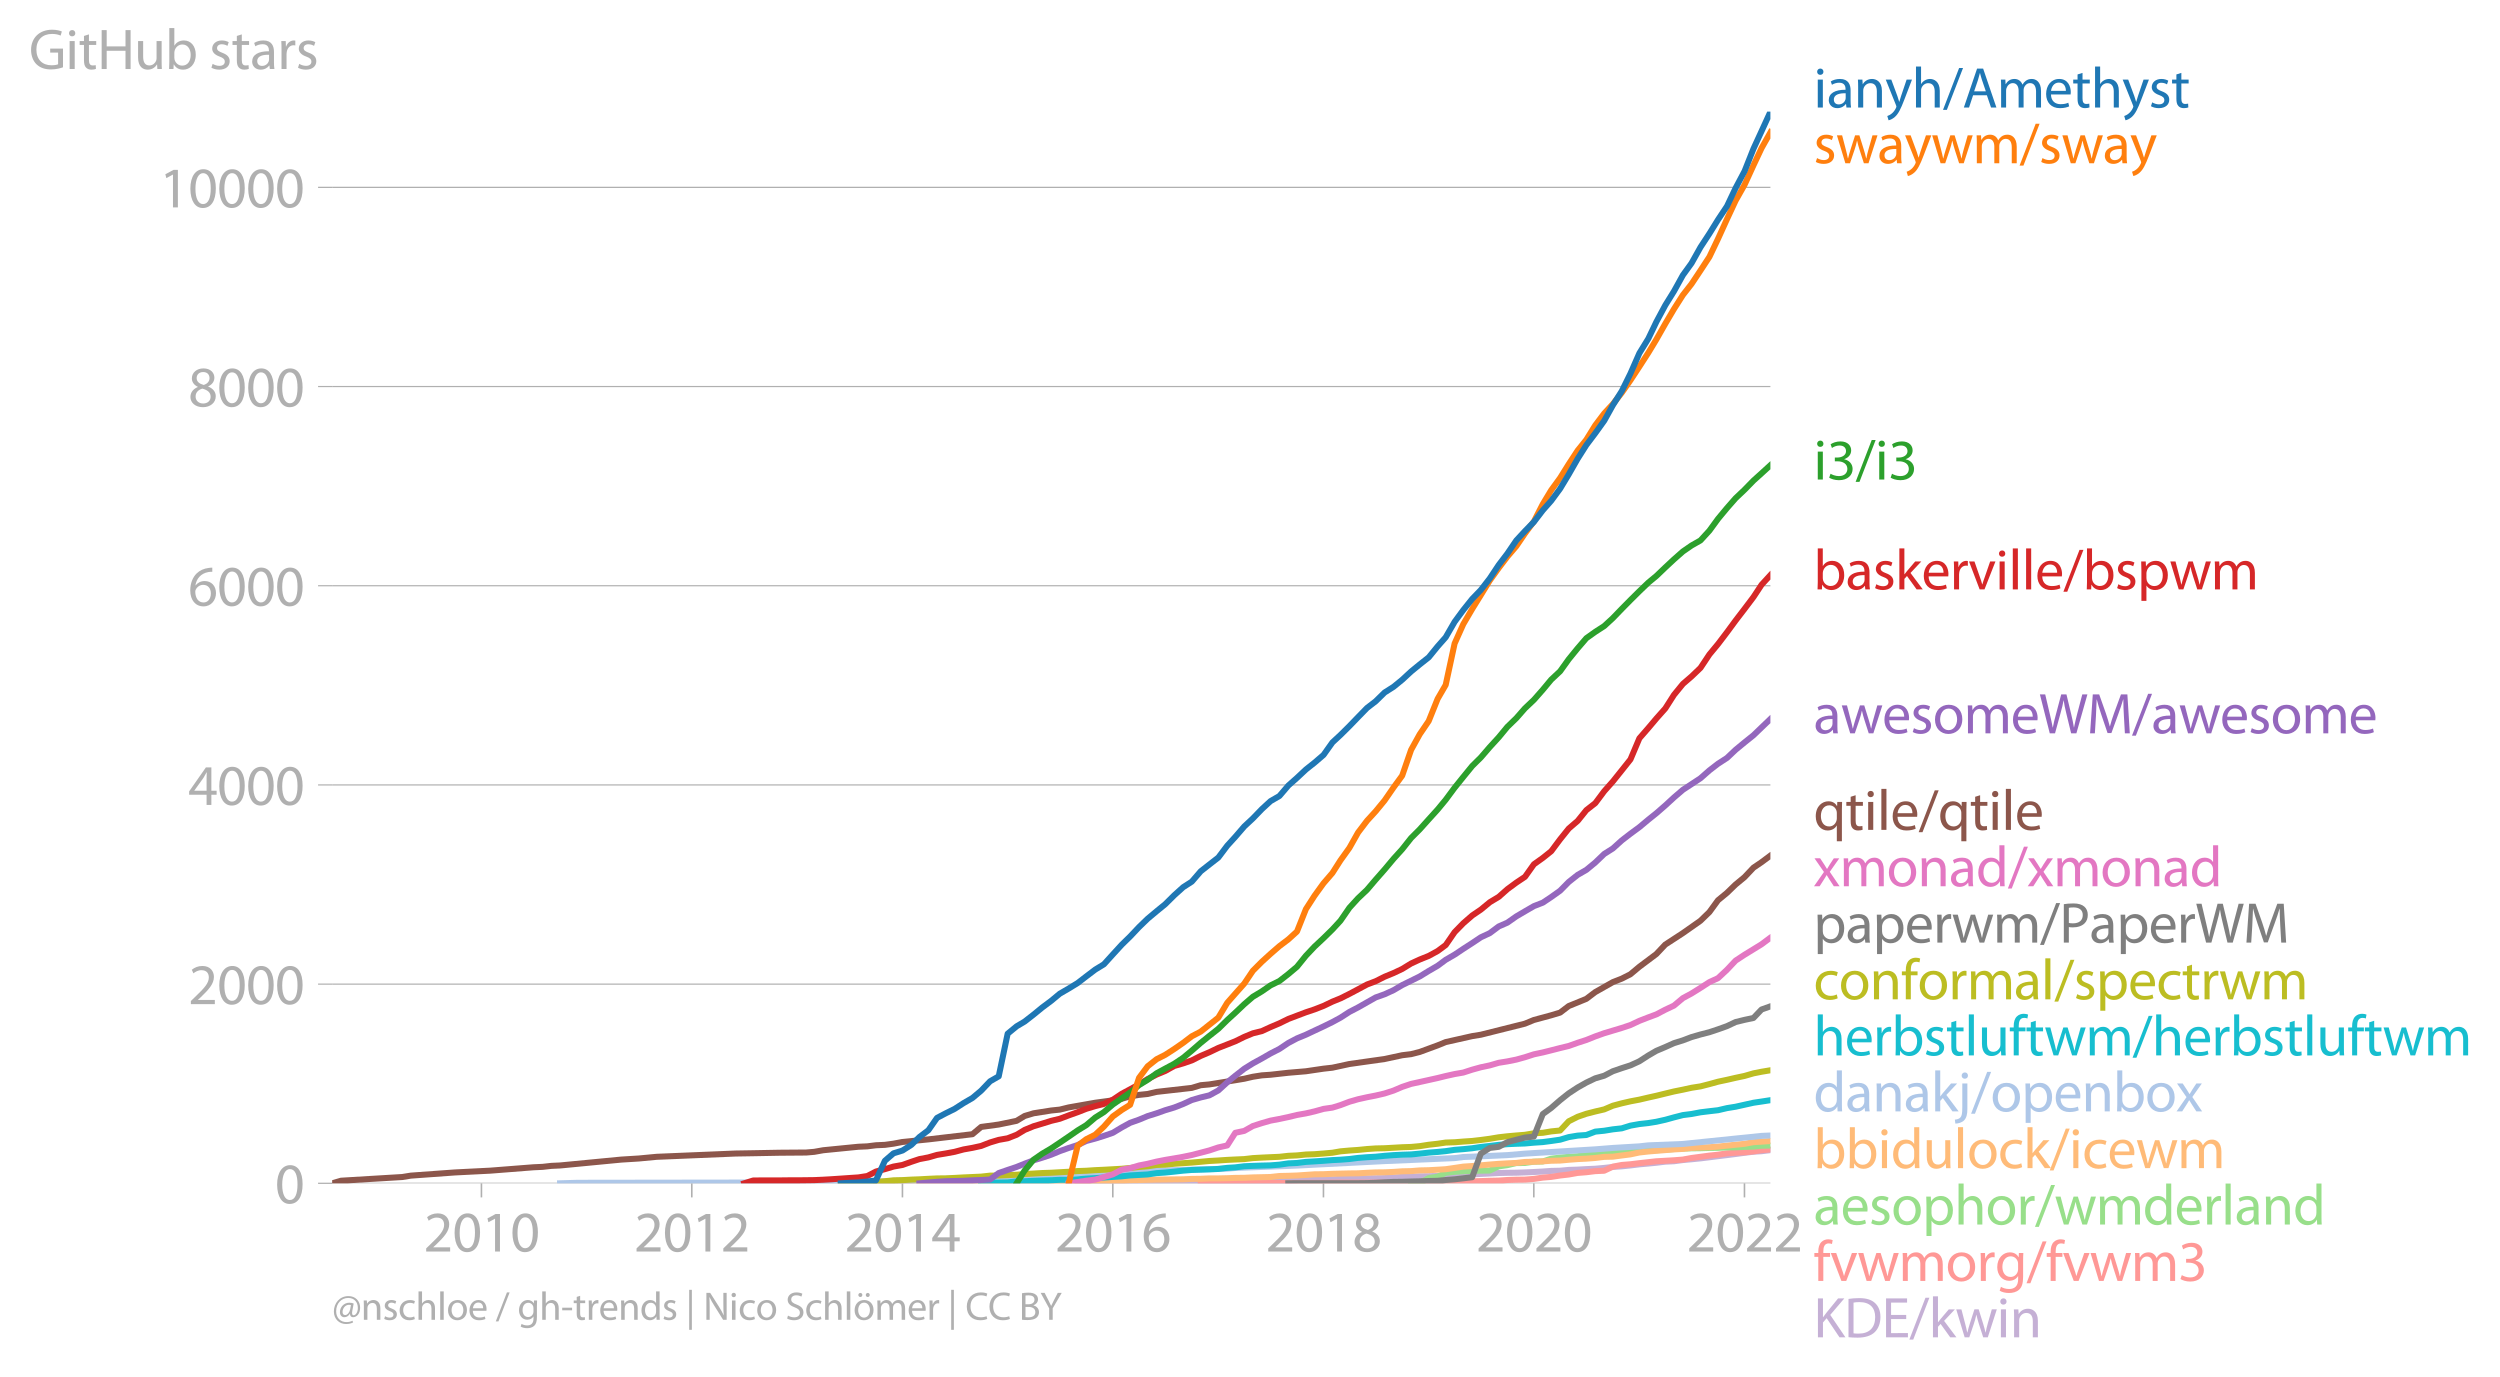 <svg xmlns:xlink="http://www.w3.org/1999/xlink" width="827.675" height="456.039" viewBox="0 0 620.756 342.029" xmlns="http://www.w3.org/2000/svg"><defs><style>*{stroke-linejoin:round;stroke-linecap:butt}</style></defs><g id="figure_1"><path d="M0 342.03h620.756V0H0v342.03z" style="fill:none" id="patch_1"/><g id="axes_1"><path d="M82.476 293.816h357.12V27.704H82.476v266.112z" style="fill:none" id="patch_2"/><g id="matplotlib.axis_1"><g id="xtick_1"><g id="line2d_1"><defs><path id="m702280e652" d="M0 0v3.5" style="stroke:#b0b0b0;stroke-width:.4"/></defs><use xlink:href="#m702280e652" x="119.541" y="293.816" style="fill:#b0b0b0;stroke:#b0b0b0;stroke-width:.4"/></g><g style="fill:#b0b0b0" transform="matrix(.14 0 0 -.14 105.177 310.756)" id="text_1"><defs><path id="MyriadPro-Regular-32" d="M2944 0v467H1075v13l333 307c877 845 1434 1466 1434 2234 0 595-378 1209-1274 1209-480 0-890-179-1178-422l180-397c192 160 505 352 883 352 621 0 825-390 825-813-6-627-486-1164-1548-2176L288 346V0h2656z" transform="scale(.016)"/><path id="MyriadPro-Regular-30" d="M1677 4230c-845 0-1447-768-1447-2163C243 691 794-70 1606-70c922 0 1447 780 1447 2195 0 1325-499 2105-1376 2105zm-32-435c582 0 845-672 845-1696 0-1062-276-1734-852-1734-512 0-844 614-844 1696 0 1133 358 1734 851 1734z" transform="scale(.016)"/><path id="MyriadPro-Regular-31" d="M1510 0h544v4160h-480l-908-486 108-429 724 390h12V0z" transform="scale(.016)"/></defs><use xlink:href="#MyriadPro-Regular-32"/><use xlink:href="#MyriadPro-Regular-30" x="51.3"/><use xlink:href="#MyriadPro-Regular-31" x="102.6"/><use xlink:href="#MyriadPro-Regular-30" x="153.9"/></g></g><g id="xtick_2"><use xlink:href="#m702280e652" x="171.774" y="293.816" style="fill:#b0b0b0;stroke:#b0b0b0;stroke-width:.4" id="line2d_2"/><g style="fill:#b0b0b0" transform="matrix(.14 0 0 -.14 157.411 310.756)" id="text_2"><use xlink:href="#MyriadPro-Regular-32"/><use xlink:href="#MyriadPro-Regular-30" x="51.3"/><use xlink:href="#MyriadPro-Regular-31" x="102.6"/><use xlink:href="#MyriadPro-Regular-32" x="153.9"/></g></g><g id="xtick_3"><use xlink:href="#m702280e652" x="224.079" y="293.816" style="fill:#b0b0b0;stroke:#b0b0b0;stroke-width:.4" id="line2d_3"/><g style="fill:#b0b0b0" transform="matrix(.14 0 0 -.14 209.716 310.756)" id="text_3"><defs><path id="MyriadPro-Regular-34" d="M2560 0v1133h582v441h-582v2586h-608L96 1504v-371h1933V0h531zM666 1574v13l1017 1415c115 192 218 371 346 614h19c-13-218-19-435-19-653V1574H666z" transform="scale(.016)"/></defs><use xlink:href="#MyriadPro-Regular-32"/><use xlink:href="#MyriadPro-Regular-30" x="51.3"/><use xlink:href="#MyriadPro-Regular-31" x="102.6"/><use xlink:href="#MyriadPro-Regular-34" x="153.9"/></g></g><g id="xtick_4"><use xlink:href="#m702280e652" x="276.313" y="293.816" style="fill:#b0b0b0;stroke:#b0b0b0;stroke-width:.4" id="line2d_4"/><g style="fill:#b0b0b0" transform="matrix(.14 0 0 -.14 261.95 310.756)" id="text_4"><defs><path id="MyriadPro-Regular-36" d="M2662 4224c-102 0-243-6-409-32-525-64-986-275-1331-614-410-410-704-1056-704-1876C218 621 800-70 1690-70c864 0 1382 704 1382 1465 0 813-518 1344-1254 1344-461 0-807-217-1005-480h-19c96 685 563 1331 1446 1479 160 25 307 32 422 25v461zM1690 365c-589 0-903 505-916 1190 0 103 26 186 64 250 154 301 468 512 807 512 518 0 857-359 857-954s-326-998-806-998h-6z" transform="scale(.016)"/></defs><use xlink:href="#MyriadPro-Regular-32"/><use xlink:href="#MyriadPro-Regular-30" x="51.3"/><use xlink:href="#MyriadPro-Regular-31" x="102.6"/><use xlink:href="#MyriadPro-Regular-36" x="153.9"/></g></g><g id="xtick_5"><use xlink:href="#m702280e652" x="328.618" y="293.816" style="fill:#b0b0b0;stroke:#b0b0b0;stroke-width:.4" id="line2d_5"/><g style="fill:#b0b0b0" transform="matrix(.14 0 0 -.14 314.255 310.756)" id="text_5"><defs><path id="MyriadPro-Regular-38" d="M1062 2170c-512-218-825-589-825-1114C237 448 762-70 1632-70c794 0 1414 486 1414 1209 0 506-320 871-838 1075v20c512 243 685 620 685 972 0 519-403 1024-1210 1024-729 0-1286-448-1286-1107 0-358 198-717 659-934l6-19zm583-1831c-531 0-851 371-832 794 0 397 262 717 749 857 563-160 915-403 915-908 0-423-327-743-832-743zm6 3488c506 0 704-345 704-678 0-378-275-634-633-755-480 128-794 352-794 768 0 358 256 665 723 665z" transform="scale(.016)"/></defs><use xlink:href="#MyriadPro-Regular-32"/><use xlink:href="#MyriadPro-Regular-30" x="51.3"/><use xlink:href="#MyriadPro-Regular-31" x="102.6"/><use xlink:href="#MyriadPro-Regular-38" x="153.9"/></g></g><g id="xtick_6"><use xlink:href="#m702280e652" x="380.851" y="293.816" style="fill:#b0b0b0;stroke:#b0b0b0;stroke-width:.4" id="line2d_6"/><g style="fill:#b0b0b0" transform="matrix(.14 0 0 -.14 366.488 310.756)" id="text_6"><use xlink:href="#MyriadPro-Regular-32"/><use xlink:href="#MyriadPro-Regular-30" x="51.3"/><use xlink:href="#MyriadPro-Regular-32" x="102.6"/><use xlink:href="#MyriadPro-Regular-30" x="153.9"/></g></g><g id="xtick_7"><use xlink:href="#m702280e652" x="433.156" y="293.816" style="fill:#b0b0b0;stroke:#b0b0b0;stroke-width:.4" id="line2d_7"/><g style="fill:#b0b0b0" transform="matrix(.14 0 0 -.14 418.793 310.756)" id="text_7"><use xlink:href="#MyriadPro-Regular-32"/><use xlink:href="#MyriadPro-Regular-30" x="51.3"/><use xlink:href="#MyriadPro-Regular-32" x="102.6"/><use xlink:href="#MyriadPro-Regular-32" x="153.9"/></g></g></g><g id="matplotlib.axis_2"><g id="ytick_1"><path d="M82.476 293.816h357.12" clip-path="url(#p38ca9550bb)" style="fill:none;stroke:#b0b0b0;stroke-width:.3;stroke-linecap:square" id="line2d_8"/><g id="line2d_9"><defs><path id="m567996e8cd" d="M0 0h-3.5" style="stroke:#b0b0b0;stroke-width:.3"/></defs><use xlink:href="#m567996e8cd" x="82.476" y="293.816" style="fill:#b0b0b0;stroke:#b0b0b0;stroke-width:.3"/></g><use xlink:href="#MyriadPro-Regular-30" style="fill:#b0b0b0" transform="matrix(.14 0 0 -.14 68.295 298.786)" id="text_8"/></g><g id="ytick_2"><path d="M82.476 244.357h357.12" clip-path="url(#p38ca9550bb)" style="fill:none;stroke:#b0b0b0;stroke-width:.3;stroke-linecap:square" id="line2d_10"/><use xlink:href="#m567996e8cd" x="82.476" y="244.357" style="fill:#b0b0b0;stroke:#b0b0b0;stroke-width:.3" id="line2d_11"/><g style="fill:#b0b0b0" transform="matrix(.14 0 0 -.14 46.75 249.327)" id="text_9"><use xlink:href="#MyriadPro-Regular-32"/><use xlink:href="#MyriadPro-Regular-30" x="51.3"/><use xlink:href="#MyriadPro-Regular-30" x="102.6"/><use xlink:href="#MyriadPro-Regular-30" x="153.9"/></g></g><g id="ytick_3"><path d="M82.476 194.899h357.12" clip-path="url(#p38ca9550bb)" style="fill:none;stroke:#b0b0b0;stroke-width:.3;stroke-linecap:square" id="line2d_12"/><use xlink:href="#m567996e8cd" x="82.476" y="194.899" style="fill:#b0b0b0;stroke:#b0b0b0;stroke-width:.3" id="line2d_13"/><g style="fill:#b0b0b0" transform="matrix(.14 0 0 -.14 46.75 199.869)" id="text_10"><use xlink:href="#MyriadPro-Regular-34"/><use xlink:href="#MyriadPro-Regular-30" x="51.3"/><use xlink:href="#MyriadPro-Regular-30" x="102.6"/><use xlink:href="#MyriadPro-Regular-30" x="153.9"/></g></g><g id="ytick_4"><path d="M82.476 145.44h357.12" clip-path="url(#p38ca9550bb)" style="fill:none;stroke:#b0b0b0;stroke-width:.3;stroke-linecap:square" id="line2d_14"/><use xlink:href="#m567996e8cd" x="82.476" y="145.44" style="fill:#b0b0b0;stroke:#b0b0b0;stroke-width:.3" id="line2d_15"/><g style="fill:#b0b0b0" transform="matrix(.14 0 0 -.14 46.75 150.41)" id="text_11"><use xlink:href="#MyriadPro-Regular-36"/><use xlink:href="#MyriadPro-Regular-30" x="51.3"/><use xlink:href="#MyriadPro-Regular-30" x="102.6"/><use xlink:href="#MyriadPro-Regular-30" x="153.9"/></g></g><g id="ytick_5"><path d="M82.476 95.981h357.12" clip-path="url(#p38ca9550bb)" style="fill:none;stroke:#b0b0b0;stroke-width:.3;stroke-linecap:square" id="line2d_16"/><use xlink:href="#m567996e8cd" x="82.476" y="95.981" style="fill:#b0b0b0;stroke:#b0b0b0;stroke-width:.3" id="line2d_17"/><g style="fill:#b0b0b0" transform="matrix(.14 0 0 -.14 46.75 100.951)" id="text_12"><use xlink:href="#MyriadPro-Regular-38"/><use xlink:href="#MyriadPro-Regular-30" x="51.3"/><use xlink:href="#MyriadPro-Regular-30" x="102.6"/><use xlink:href="#MyriadPro-Regular-30" x="153.9"/></g></g><g id="ytick_6"><path d="M82.476 46.523h357.12" clip-path="url(#p38ca9550bb)" style="fill:none;stroke:#b0b0b0;stroke-width:.3;stroke-linecap:square" id="line2d_18"/><use xlink:href="#m567996e8cd" x="82.476" y="46.523" style="fill:#b0b0b0;stroke:#b0b0b0;stroke-width:.3" id="line2d_19"/><g style="fill:#b0b0b0" transform="matrix(.14 0 0 -.14 39.568 51.493)" id="text_13"><use xlink:href="#MyriadPro-Regular-31"/><use xlink:href="#MyriadPro-Regular-30" x="51.3"/><use xlink:href="#MyriadPro-Regular-30" x="102.6"/><use xlink:href="#MyriadPro-Regular-30" x="153.9"/><use xlink:href="#MyriadPro-Regular-30" x="205.2"/></g></g><g style="fill:#b0b0b0" transform="matrix(.14 0 0 -.14 7.2 17.14)" id="text_14"><defs><path id="MyriadPro-Regular-47" d="M3770 2266H2349v-448h877V531c-128-64-378-115-743-115-1005 0-1664 646-1664 1741 0 1081 685 1734 1735 1734 435 0 723-83 953-185l135 454c-186 90-576 198-1076 198-1446 0-2329-940-2336-2227 0-672 231-1248 602-1606 422-403 960-570 1613-570 582 0 1075 147 1325 237v2074z" transform="scale(.016)"/><path id="MyriadPro-Regular-69" d="M1030 0v3098H467V0h563zM749 4320c-205 0-352-154-352-352 0-192 141-346 339-346 224 0 365 154 358 346 0 198-134 352-345 352z" transform="scale(.016)"/><path id="MyriadPro-Regular-74" d="M595 3667v-569H115v-429h480V979c0-365 58-640 218-806C947 19 1158-70 1421-70c217 0 390 38 499 83l-26 422c-83-25-172-38-326-38-314 0-422 217-422 601v1671h806v429h-806v742l-551-173z" transform="scale(.016)"/><path id="MyriadPro-Regular-48" d="M486 4314V0h557v2022h2087V0h563v4314h-563V2509H1043v1805H486z" transform="scale(.016)"/><path id="MyriadPro-Regular-75" d="M3059 3098h-563V1197c0-103-19-205-51-288-103-250-365-512-743-512-512 0-691 397-691 985v1716H448V1286C448 198 1030-70 1517-70c550 0 877 326 1024 576h13l32-506h499c-19 243-26 525-26 845v2253z" transform="scale(.016)"/><path id="MyriadPro-Regular-62" d="M467 800c0-275-13-589-25-800h486l26 512h19c230-410 589-582 1037-582 691 0 1388 550 1388 1657 7 941-537 1581-1305 1581-499 0-858-224-1056-570h-13v1946H467V800zm557 998c0 90 19 167 32 231 115 429 474 691 858 691 601 0 921-531 921-1152 0-710-352-1190-941-1190-409 0-736 268-844 659-13 64-26 134-26 205v556z" transform="scale(.016)"/><path id="MyriadPro-Regular-73" d="M250 147C467 19 781-70 1120-70c736 0 1158 390 1158 934 0 461-275 730-812 934-404 154-589 269-589 525 0 231 185 423 518 423 288 0 512-103 634-180l141 410c-173 102-448 192-762 192-666 0-1069-410-1069-909 0-371 263-678 819-877 416-153 576-300 576-569 0-256-192-461-601-461-282 0-576 115-743 224L250 147z" transform="scale(.016)"/><path id="MyriadPro-Regular-61" d="M2643 1901c0 621-230 1267-1177 1267-391 0-762-109-1018-275l128-371c218 140 518 230 806 230 634 0 704-461 704-717v-64C890 1978 224 1568 224 819c0-448 320-889 947-889 442 0 775 217 947 460h20l44-390h512c-38 211-51 474-51 742v1159zm-544-858c0-57-13-121-32-179-89-262-345-518-749-518-288 0-531 172-531 537 0 602 698 711 1312 698v-538z" transform="scale(.016)"/><path id="MyriadPro-Regular-72" d="M467 0h557v1651c0 96 13 186 26 263 76 422 358 723 755 723 77 0 134-7 192-19v531c-51 13-96 19-160 19-378 0-717-262-858-678h-25l-20 608H442c19-288 25-602 25-967V0z" transform="scale(.016)"/></defs><use xlink:href="#MyriadPro-Regular-47"/><use xlink:href="#MyriadPro-Regular-69" x="64.6"/><use xlink:href="#MyriadPro-Regular-74" x="88"/><use xlink:href="#MyriadPro-Regular-48" x="121.1"/><use xlink:href="#MyriadPro-Regular-75" x="186.3"/><use xlink:href="#MyriadPro-Regular-62" x="241.4"/><use xlink:href="#MyriadPro-Regular-20" x="298.3"/><use xlink:href="#MyriadPro-Regular-73" x="319.5"/><use xlink:href="#MyriadPro-Regular-74" x="359.1"/><use xlink:href="#MyriadPro-Regular-61" x="392.2"/><use xlink:href="#MyriadPro-Regular-72" x="440.4"/><use xlink:href="#MyriadPro-Regular-73" x="473.1"/></g></g><path d="m267.583 293.816 2.147-.1 2.218-.098 2.147-.025h2.218l2.218-.05 2.075-.024h2.218l2.147-.05h2.218l2.146-.024h2.219l2.218-.025h2.146l2.218-.05 2.147-.024 2.218-.025 2.218-.05h2.004l2.218-.024 2.146-.025 2.219-.05 2.146-.073h2.218l2.218-.025 2.147-.05 2.218-.074 2.147-.05 2.218-.024 2.218-.05 2.003-.098 2.219-.124 2.146-.025h2.218l2.147-.024 2.218-.025 2.218-.149 2.147-.148 2.218-.05 2.146-.098 2.219-.025 2.218-.05 2.003-.148 2.218-.074 2.147-.124 2.218-.074 2.147-.099 2.218-.099 2.218-.123 2.147-.05 2.218-.025 2.146-.074 2.218-.099 2.219-.123 2.075-.149 2.218-.05 2.146-.197 2.218-.074 2.147-.124 2.218-.099 2.218-.198 2.147-.247 2.218-.148 2.147-.223 2.218-.272 2.218-.198 2.003-.197 2.218-.272 2.147-.1 2.218-.296 2.147-.198 2.218-.223 2.218-.272 2.147-.272 2.218-.272 2.146-.272 2.218-.296 2.219-.272 2.003-.124 2.218-.272" clip-path="url(#p38ca9550bb)" style="fill:none;stroke:#c5b0d5;stroke-width:1.5;stroke-linecap:square" id="line2d_20"/><path d="m298.136 293.816 2.147-.025h2.218l2.218-.025h8.587l2.146-.024h6.583l2.218-.05h4.365l2.218-.025 2.003-.024h10.948l2.218-.05h2.147l2.218-.05h2.146l2.219-.024h2.218l2.003-.05 2.218-.024 2.147-.05 2.218-.074 2.147-.05 2.218-.073 2.218-.05 2.147-.148 2.218-.074 2.146-.025 2.218-.173 2.219-.322 2.075-.173 2.218-.346 2.146-.247 2.218-.396 2.147-.173 2.218-.272 2.218-.1 2.147-1.013 2.218-.42 2.147-.174 2.218-.272 2.218-.247 2.003-.222 2.218-.124 2.147-.124 2.218-.173 2.147-.395 2.218-.297 2.218-.297 2.147-.223 2.218-.346 2.146-.148 2.218-.099 2.219-.223 2.003-.296 2.218-.198" clip-path="url(#p38ca9550bb)" style="fill:none;stroke:#ff9896;stroke-width:1.5;stroke-linecap:square" id="line2d_21"/><path d="m350.37 293.816 2.146-.124 2.219-1.162 2.218-.346 2.003-.965 2.218-.247 2.147-.148 2.218-.1 2.147-.049 2.218-.025 2.218-1.038 2.147-.297 2.218-.52 2.146-.024 2.218-.321 2.219-.05 2.075-.692 2.218-.272 2.146-.198 2.218-.149 2.147-.296 2.218-.248 2.218-.247 2.147-.05 2.218-.074 2.147-.173 2.218-.173 2.218-.099 2.003-.123 2.218-.149 2.147-.148 2.218-.124 2.147-.05 2.218-.024 2.218-.074 2.147-.025 2.218-.099 2.146-.025 2.218-.098 2.219-.1 2.003-.197 2.218-.05" clip-path="url(#p38ca9550bb)" style="fill:none;stroke:#98df8a;stroke-width:1.5;stroke-linecap:square" id="line2d_22"/><g style="fill:#1f77b4" transform="matrix(.14 0 0 -.14 450.31 26.7)" id="text_15"><defs><path id="MyriadPro-Regular-6e" d="M467 0h563v1862c0 96 13 192 39 263 96 313 384 576 755 576 531 0 717-416 717-915V0h563v1850c0 1062-666 1318-1094 1318-512 0-871-288-1024-582h-13l-32 512H442c19-256 25-519 25-839V0z" transform="scale(.016)"/><path id="MyriadPro-Regular-79" d="M58 3098 1203 243c26-70 39-115 39-147s-20-77-45-134c-128-288-320-506-474-628-166-140-352-230-493-275l141-473c141 25 416 121 691 364 384 333 660 877 1063 1940l845 2208h-596l-614-1818c-77-224-141-461-198-646h-13c-51 185-128 428-199 633L672 3098H58z" transform="scale(.016)"/><path id="MyriadPro-Regular-68" d="M467 0h563v1869c0 109 7 192 39 269 102 307 390 563 755 563 531 0 717-423 717-922V0h563v1843c0 1069-666 1325-1082 1325-211 0-409-64-576-160-172-96-313-237-403-397h-13v1933H467V0z" transform="scale(.016)"/><path id="MyriadPro-Regular-2f" d="m422-256 1792 4640h-435L-6-256h428z" transform="scale(.016)"/><path id="MyriadPro-Regular-41" d="M2714 1357 3174 0h596L2298 4314h-672L160 0h576l448 1357h1530zm-1415 435 423 1248c83 262 153 525 217 781h13c64-250 128-506 224-787l422-1242H1299z" transform="scale(.016)"/><path id="MyriadPro-Regular-6d" d="M467 0h551v1869c0 96 12 192 44 275 90 282 346 563 698 563 429 0 646-358 646-851V0h551v1914c0 102 19 204 45 281 96 275 345 512 665 512 455 0 672-358 672-953V0h551v1824c0 1075-608 1344-1018 1344-294 0-499-77-685-218-128-96-249-230-345-403h-13c-135 365-455 621-877 621-512 0-800-275-973-570h-19l-26 500H442c19-256 25-519 25-839V0z" transform="scale(.016)"/><path id="MyriadPro-Regular-65" d="M2957 1446c6 58 19 148 19 263 0 569-269 1459-1280 1459-902 0-1453-736-1453-1670C243 563 813-70 1766-70c493 0 832 108 1031 198l-96 403c-211-89-455-160-858-160-563 0-1049 314-1062 1075h2176zM787 1850c45 390 295 915 864 915 634 0 787-557 781-915H787z" transform="scale(.016)"/></defs><use xlink:href="#MyriadPro-Regular-69"/><use xlink:href="#MyriadPro-Regular-61" x="23.4"/><use xlink:href="#MyriadPro-Regular-6e" x="71.6"/><use xlink:href="#MyriadPro-Regular-79" x="127.1"/><use xlink:href="#MyriadPro-Regular-68" x="174.2"/><use xlink:href="#MyriadPro-Regular-2f" x="229.7"/><use xlink:href="#MyriadPro-Regular-41" x="264"/><use xlink:href="#MyriadPro-Regular-6d" x="325.2"/><use xlink:href="#MyriadPro-Regular-65" x="408.6"/><use xlink:href="#MyriadPro-Regular-74" x="458.7"/><use xlink:href="#MyriadPro-Regular-68" x="491.8"/><use xlink:href="#MyriadPro-Regular-79" x="547.3"/><use xlink:href="#MyriadPro-Regular-73" x="594.4"/><use xlink:href="#MyriadPro-Regular-74" x="634"/></g><g style="fill:#ff7f0e" transform="matrix(.14 0 0 -.14 450.31 40.538)" id="text_16"><defs><path id="MyriadPro-Regular-77" d="M115 3098 1050 0h512l499 1472c109 333 205 653 281 1024h13c77-365 167-672 275-1018L3104 0h512l998 3098h-556l-442-1556c-102-364-186-691-237-1004h-19c-70 313-160 640-275 1011l-480 1549h-474l-505-1575c-103-339-205-672-276-985h-19c-57 320-141 640-230 985L691 3098H115z" transform="scale(.016)"/></defs><use xlink:href="#MyriadPro-Regular-73"/><use xlink:href="#MyriadPro-Regular-77" x="39.6"/><use xlink:href="#MyriadPro-Regular-61" x="113.2"/><use xlink:href="#MyriadPro-Regular-79" x="161.4"/><use xlink:href="#MyriadPro-Regular-77" x="208.5"/><use xlink:href="#MyriadPro-Regular-6d" x="282.1"/><use xlink:href="#MyriadPro-Regular-2f" x="365.5"/><use xlink:href="#MyriadPro-Regular-73" x="399.8"/><use xlink:href="#MyriadPro-Regular-77" x="439.4"/><use xlink:href="#MyriadPro-Regular-61" x="513"/><use xlink:href="#MyriadPro-Regular-79" x="561.2"/></g><g style="fill:#2ca02c" transform="matrix(.14 0 0 -.14 450.31 119.077)" id="text_17"><defs><path id="MyriadPro-Regular-33" d="M269 211C474 77 883-70 1350-70c999 0 1517 582 1517 1248 0 582-416 966-928 1068v13c512 186 768 551 768 979 0 506-371 992-1190 992-448 0-871-160-1088-320l147-409c179 128 499 275 832 275 518 0 730-294 730-627 0-493-519-704-928-704H896v-423h314c544 0 1068-249 1075-832 6-345-218-806-941-806-390 0-762 160-922 262L269 211z" transform="scale(.016)"/></defs><use xlink:href="#MyriadPro-Regular-69"/><use xlink:href="#MyriadPro-Regular-33" x="23.4"/><use xlink:href="#MyriadPro-Regular-2f" x="74.7"/><use xlink:href="#MyriadPro-Regular-69" x="109"/><use xlink:href="#MyriadPro-Regular-33" x="132.4"/></g><g style="fill:#d62728" transform="matrix(.14 0 0 -.14 450.31 146.353)" id="text_18"><defs><path id="MyriadPro-Regular-6b" d="M1024 4544H467V0h557v1165l288 320L2381 0h685L1702 1824l1197 1274h-678l-909-1069c-90-109-198-243-275-352h-13v2867z" transform="scale(.016)"/><path id="MyriadPro-Regular-76" d="M83 3098 1261 0h537l1216 3098h-588l-602-1741c-102-282-192-538-262-794h-20c-64 256-147 512-249 794L685 3098H83z" transform="scale(.016)"/><path id="MyriadPro-Regular-6c" d="M467 0h563v4544H467V0z" transform="scale(.016)"/><path id="MyriadPro-Regular-70" d="M467-1267h557V416h13c185-307 544-486 953-486 730 0 1408 550 1408 1664 0 940-563 1574-1312 1574-505 0-870-224-1100-602h-13l-26 532H442c12-295 25-615 25-1012v-3353zm557 3059c0 77 19 160 38 230 109 423 468 698 852 698 595 0 921-531 921-1152 0-710-345-1197-941-1197-403 0-742 269-844 659-13 71-26 148-26 231v531z" transform="scale(.016)"/></defs><use xlink:href="#MyriadPro-Regular-62"/><use xlink:href="#MyriadPro-Regular-61" x="56.9"/><use xlink:href="#MyriadPro-Regular-73" x="105.1"/><use xlink:href="#MyriadPro-Regular-6b" x="144.7"/><use xlink:href="#MyriadPro-Regular-65" x="191.6"/><use xlink:href="#MyriadPro-Regular-72" x="241.7"/><use xlink:href="#MyriadPro-Regular-76" x="274.4"/><use xlink:href="#MyriadPro-Regular-69" x="322.5"/><use xlink:href="#MyriadPro-Regular-6c" x="345.9"/><use xlink:href="#MyriadPro-Regular-6c" x="369.5"/><use xlink:href="#MyriadPro-Regular-65" x="393.1"/><use xlink:href="#MyriadPro-Regular-2f" x="443.2"/><use xlink:href="#MyriadPro-Regular-62" x="477.5"/><use xlink:href="#MyriadPro-Regular-73" x="534.4"/><use xlink:href="#MyriadPro-Regular-70" x="574"/><use xlink:href="#MyriadPro-Regular-77" x="630.9"/><use xlink:href="#MyriadPro-Regular-6d" x="704.5"/></g><g style="fill:#9467bd" transform="matrix(.14 0 0 -.14 450.31 182.087)" id="text_19"><defs><path id="MyriadPro-Regular-6f" d="M1779 3168c-857 0-1536-608-1536-1645C243 544 890-70 1728-70c749 0 1542 499 1542 1644 0 948-601 1594-1491 1594zm-13-422c666 0 928-666 928-1191 0-697-403-1203-940-1203-551 0-941 512-941 1190 0 589 288 1204 953 1204z" transform="scale(.016)"/><path id="MyriadPro-Regular-57" d="m1773 0 614 2246c160 557 256 980 333 1408h13c57-435 147-857 281-1408L3558 0h583l1222 4314h-569l-570-2176c-134-538-256-1018-346-1492h-12c-64 455-180 967-301 1479l-525 2189h-582l-576-2176c-148-557-282-1069-352-1498h-13c-77 416-192 954-320 1491L685 4314H96L1190 0h583z" transform="scale(.016)"/><path id="MyriadPro-Regular-4d" d="M4230 0h544l-268 4314h-711l-768-2087c-192-544-345-1017-454-1453h-19c-109 448-256 922-436 1453l-736 2087H672L371 0h531l116 1850c38 646 70 1369 83 1907h13c121-512 294-1069 499-1677L2310 26h423l761 2092c218 589 397 1133 544 1639h20c-7-538 32-1261 64-1863L4230 0z" transform="scale(.016)"/></defs><use xlink:href="#MyriadPro-Regular-61"/><use xlink:href="#MyriadPro-Regular-77" x="48.2"/><use xlink:href="#MyriadPro-Regular-65" x="121.8"/><use xlink:href="#MyriadPro-Regular-73" x="171.9"/><use xlink:href="#MyriadPro-Regular-6f" x="211.5"/><use xlink:href="#MyriadPro-Regular-6d" x="266.4"/><use xlink:href="#MyriadPro-Regular-65" x="349.8"/><use xlink:href="#MyriadPro-Regular-57" x="399.9"/><use xlink:href="#MyriadPro-Regular-4d" x="484.5"/><use xlink:href="#MyriadPro-Regular-2f" x="564.9"/><use xlink:href="#MyriadPro-Regular-61" x="599.2"/><use xlink:href="#MyriadPro-Regular-77" x="647.4"/><use xlink:href="#MyriadPro-Regular-65" x="721"/><use xlink:href="#MyriadPro-Regular-73" x="771.1"/><use xlink:href="#MyriadPro-Regular-6f" x="810.7"/><use xlink:href="#MyriadPro-Regular-6d" x="865.6"/><use xlink:href="#MyriadPro-Regular-65" x="949"/></g><g style="fill:#8c564b" transform="matrix(.14 0 0 -.14 450.31 206.058)" id="text_20"><defs><path id="MyriadPro-Regular-71" d="M2579-1267h563v3513c0 320 7 589 20 852h-532l-19-468h-13c-153 301-473 538-953 538-653 0-1402-512-1402-1670C243 557 832-70 1555-70c499 0 845 243 1011 550h13v-1747zm0 2528c0-83-19-192-45-269-128-390-441-614-806-614-621 0-915 537-915 1152 0 697 352 1190 934 1190 423 0 723-294 807-640 19-70 25-160 25-237v-582z" transform="scale(.016)"/></defs><use xlink:href="#MyriadPro-Regular-71"/><use xlink:href="#MyriadPro-Regular-74" x="56.3"/><use xlink:href="#MyriadPro-Regular-69" x="89.4"/><use xlink:href="#MyriadPro-Regular-6c" x="112.8"/><use xlink:href="#MyriadPro-Regular-65" x="136.4"/><use xlink:href="#MyriadPro-Regular-2f" x="186.5"/><use xlink:href="#MyriadPro-Regular-71" x="220.8"/><use xlink:href="#MyriadPro-Regular-74" x="277.1"/><use xlink:href="#MyriadPro-Regular-69" x="310.2"/><use xlink:href="#MyriadPro-Regular-6c" x="333.6"/><use xlink:href="#MyriadPro-Regular-65" x="357.2"/></g><g style="fill:#e377c2" transform="matrix(.14 0 0 -.14 450.31 220.058)" id="text_21"><defs><path id="MyriadPro-Regular-78" d="m102 3098 1050-1517L51 0h621l448 698c115 185 224 345 326 537h13c109-185 211-358 333-537L2246 0h640L1798 1600l1056 1498h-608l-435-660c-102-166-205-326-307-512h-19c-103 173-199 333-314 506l-441 666H102z" transform="scale(.016)"/><path id="MyriadPro-Regular-64" d="M2579 4544V2694h-13c-140 250-460 474-934 474-755 0-1395-634-1389-1664C243 563 819-70 1568-70c506 0 883 262 1056 608h13l25-538h506c-19 211-26 525-26 800v3744h-563zm0-3245c0-89-6-166-25-243-103-422-448-672-826-672-608 0-915 518-915 1146 0 684 345 1196 928 1196 422 0 729-294 813-652 19-71 25-167 25-237v-538z" transform="scale(.016)"/></defs><use xlink:href="#MyriadPro-Regular-78"/><use xlink:href="#MyriadPro-Regular-6d" x="46.3"/><use xlink:href="#MyriadPro-Regular-6f" x="129.7"/><use xlink:href="#MyriadPro-Regular-6e" x="184.6"/><use xlink:href="#MyriadPro-Regular-61" x="240.1"/><use xlink:href="#MyriadPro-Regular-64" x="288.3"/><use xlink:href="#MyriadPro-Regular-2f" x="344.7"/><use xlink:href="#MyriadPro-Regular-78" x="379"/><use xlink:href="#MyriadPro-Regular-6d" x="425.3"/><use xlink:href="#MyriadPro-Regular-6f" x="508.7"/><use xlink:href="#MyriadPro-Regular-6e" x="563.6"/><use xlink:href="#MyriadPro-Regular-61" x="619.1"/><use xlink:href="#MyriadPro-Regular-64" x="667.3"/></g><g style="fill:#7f7f7f" transform="matrix(.14 0 0 -.14 450.31 234.058)" id="text_22"><defs><path id="MyriadPro-Regular-50" d="M486 0h557v1728c128-32 282-38 448-38 544 0 1024 160 1319 473 217 224 332 531 332 922 0 384-140 697-377 902-256 231-659 359-1210 359-448 0-800-39-1069-84V0zm557 3859c96 26 282 45 525 45 614 0 1018-275 1018-845 0-595-410-921-1082-921-186 0-339 12-461 44v1677z" transform="scale(.016)"/></defs><use xlink:href="#MyriadPro-Regular-70"/><use xlink:href="#MyriadPro-Regular-61" x="56.9"/><use xlink:href="#MyriadPro-Regular-70" x="105.1"/><use xlink:href="#MyriadPro-Regular-65" x="162"/><use xlink:href="#MyriadPro-Regular-72" x="212.1"/><use xlink:href="#MyriadPro-Regular-77" x="244.8"/><use xlink:href="#MyriadPro-Regular-6d" x="318.4"/><use xlink:href="#MyriadPro-Regular-2f" x="401.8"/><use xlink:href="#MyriadPro-Regular-50" x="436.1"/><use xlink:href="#MyriadPro-Regular-61" x="489.3"/><use xlink:href="#MyriadPro-Regular-70" x="537.5"/><use xlink:href="#MyriadPro-Regular-65" x="594.4"/><use xlink:href="#MyriadPro-Regular-72" x="644.5"/><use xlink:href="#MyriadPro-Regular-57" x="677.2"/><use xlink:href="#MyriadPro-Regular-4d" x="761.8"/></g><g style="fill:#bcbd22" transform="matrix(.14 0 0 -.14 450.31 248.134)" id="text_23"><defs><path id="MyriadPro-Regular-63" d="M2579 538c-160-71-371-154-691-154-614 0-1075 442-1075 1158 0 647 384 1172 1094 1172 307 0 519-71 653-148l128 436c-154 76-448 160-781 160-1011 0-1664-692-1664-1645C243 570 851-70 1786-70c416 0 742 108 889 185l-96 423z" transform="scale(.016)"/><path id="MyriadPro-Regular-66" d="M1082 0v2669h748v429h-748v166c0 474 121 896 601 896 160 0 275-32 359-70l76 435c-108 45-281 89-480 89-262 0-544-83-755-288-262-249-358-646-358-1081v-147H90v-429h435V0h557z" transform="scale(.016)"/></defs><use xlink:href="#MyriadPro-Regular-63"/><use xlink:href="#MyriadPro-Regular-6f" x="44.8"/><use xlink:href="#MyriadPro-Regular-6e" x="99.7"/><use xlink:href="#MyriadPro-Regular-66" x="155.2"/><use xlink:href="#MyriadPro-Regular-6f" x="184.4"/><use xlink:href="#MyriadPro-Regular-72" x="239.3"/><use xlink:href="#MyriadPro-Regular-6d" x="272"/><use xlink:href="#MyriadPro-Regular-61" x="355.4"/><use xlink:href="#MyriadPro-Regular-6c" x="403.6"/><use xlink:href="#MyriadPro-Regular-2f" x="427.2"/><use xlink:href="#MyriadPro-Regular-73" x="461.5"/><use xlink:href="#MyriadPro-Regular-70" x="501.1"/><use xlink:href="#MyriadPro-Regular-65" x="558"/><use xlink:href="#MyriadPro-Regular-63" x="608.1"/><use xlink:href="#MyriadPro-Regular-74" x="652.9"/><use xlink:href="#MyriadPro-Regular-72" x="686"/><use xlink:href="#MyriadPro-Regular-77" x="718.7"/><use xlink:href="#MyriadPro-Regular-6d" x="792.3"/></g><g style="fill:#17becf" transform="matrix(.14 0 0 -.14 450.31 262.058)" id="text_24"><use xlink:href="#MyriadPro-Regular-68"/><use xlink:href="#MyriadPro-Regular-65" x="55.5"/><use xlink:href="#MyriadPro-Regular-72" x="105.6"/><use xlink:href="#MyriadPro-Regular-62" x="138.3"/><use xlink:href="#MyriadPro-Regular-73" x="195.2"/><use xlink:href="#MyriadPro-Regular-74" x="234.8"/><use xlink:href="#MyriadPro-Regular-6c" x="267.9"/><use xlink:href="#MyriadPro-Regular-75" x="291.5"/><use xlink:href="#MyriadPro-Regular-66" x="346.6"/><use xlink:href="#MyriadPro-Regular-74" x="375.8"/><use xlink:href="#MyriadPro-Regular-77" x="408.9"/><use xlink:href="#MyriadPro-Regular-6d" x="482.5"/><use xlink:href="#MyriadPro-Regular-2f" x="565.9"/><use xlink:href="#MyriadPro-Regular-68" x="600.2"/><use xlink:href="#MyriadPro-Regular-65" x="655.7"/><use xlink:href="#MyriadPro-Regular-72" x="705.8"/><use xlink:href="#MyriadPro-Regular-62" x="738.5"/><use xlink:href="#MyriadPro-Regular-73" x="795.4"/><use xlink:href="#MyriadPro-Regular-74" x="835"/><use xlink:href="#MyriadPro-Regular-6c" x="868.1"/><use xlink:href="#MyriadPro-Regular-75" x="891.7"/><use xlink:href="#MyriadPro-Regular-66" x="946.8"/><use xlink:href="#MyriadPro-Regular-74" x="976"/><use xlink:href="#MyriadPro-Regular-77" x="1009.1"/><use xlink:href="#MyriadPro-Regular-6d" x="1082.7"/></g><g style="fill:#aec7e8" transform="matrix(.14 0 0 -.14 450.31 275.967)" id="text_25"><defs><path id="MyriadPro-Regular-6a" d="M-230-1350c300 0 710 102 960 352 275 281 371 672 371 1273v2823H538V493c0-743-58-992-212-1165C192-819-32-890-288-909l58-441zM826 4320c-212 0-359-154-359-352 0-186 135-346 346-346 224 0 358 160 352 346 0 198-135 352-339 352z" transform="scale(.016)"/></defs><use xlink:href="#MyriadPro-Regular-64"/><use xlink:href="#MyriadPro-Regular-61" x="56.4"/><use xlink:href="#MyriadPro-Regular-6e" x="104.6"/><use xlink:href="#MyriadPro-Regular-61" x="160.1"/><use xlink:href="#MyriadPro-Regular-6b" x="208.3"/><use xlink:href="#MyriadPro-Regular-6a" x="255.2"/><use xlink:href="#MyriadPro-Regular-2f" x="279.5"/><use xlink:href="#MyriadPro-Regular-6f" x="313.8"/><use xlink:href="#MyriadPro-Regular-70" x="368.7"/><use xlink:href="#MyriadPro-Regular-65" x="425.6"/><use xlink:href="#MyriadPro-Regular-6e" x="475.7"/><use xlink:href="#MyriadPro-Regular-62" x="531.2"/><use xlink:href="#MyriadPro-Regular-6f" x="588.1"/><use xlink:href="#MyriadPro-Regular-78" x="643"/></g><g style="fill:#ffbb78" transform="matrix(.14 0 0 -.14 450.31 290.058)" id="text_26"><use xlink:href="#MyriadPro-Regular-62"/><use xlink:href="#MyriadPro-Regular-62" x="56.9"/><use xlink:href="#MyriadPro-Regular-69" x="113.8"/><use xlink:href="#MyriadPro-Regular-64" x="137.2"/><use xlink:href="#MyriadPro-Regular-75" x="193.6"/><use xlink:href="#MyriadPro-Regular-6c" x="248.7"/><use xlink:href="#MyriadPro-Regular-6f" x="272.3"/><use xlink:href="#MyriadPro-Regular-63" x="327.2"/><use xlink:href="#MyriadPro-Regular-6b" x="372"/><use xlink:href="#MyriadPro-Regular-2f" x="418.9"/><use xlink:href="#MyriadPro-Regular-69" x="453.2"/><use xlink:href="#MyriadPro-Regular-63" x="476.6"/><use xlink:href="#MyriadPro-Regular-65" x="521.4"/><use xlink:href="#MyriadPro-Regular-77" x="571.5"/><use xlink:href="#MyriadPro-Regular-6d" x="645.1"/></g><g style="fill:#98df8a" transform="matrix(.14 0 0 -.14 450.31 304.058)" id="text_27"><use xlink:href="#MyriadPro-Regular-61"/><use xlink:href="#MyriadPro-Regular-65" x="48.2"/><use xlink:href="#MyriadPro-Regular-73" x="98.3"/><use xlink:href="#MyriadPro-Regular-6f" x="137.9"/><use xlink:href="#MyriadPro-Regular-70" x="192.8"/><use xlink:href="#MyriadPro-Regular-68" x="249.7"/><use xlink:href="#MyriadPro-Regular-6f" x="305.2"/><use xlink:href="#MyriadPro-Regular-72" x="360.1"/><use xlink:href="#MyriadPro-Regular-2f" x="392.8"/><use xlink:href="#MyriadPro-Regular-77" x="427.1"/><use xlink:href="#MyriadPro-Regular-6d" x="500.7"/><use xlink:href="#MyriadPro-Regular-64" x="584.1"/><use xlink:href="#MyriadPro-Regular-65" x="640.5"/><use xlink:href="#MyriadPro-Regular-72" x="690.6"/><use xlink:href="#MyriadPro-Regular-6c" x="723.3"/><use xlink:href="#MyriadPro-Regular-61" x="746.9"/><use xlink:href="#MyriadPro-Regular-6e" x="795.1"/><use xlink:href="#MyriadPro-Regular-64" x="850.6"/></g><g style="fill:#ff9896" transform="matrix(.14 0 0 -.14 450.31 318.057)" id="text_28"><defs><path id="MyriadPro-Regular-67" d="M3110 2246c0 378 13 628 26 852h-493l-25-468h-13c-135 256-429 538-967 538-710 0-1395-595-1395-1645C243 666 794 13 1562 13c480 0 812 230 985 518h13V186c0-781-422-1082-998-1082-384 0-704 115-909 243l-141-429c250-166 659-256 1030-256 391 0 826 90 1127 372 301 268 441 704 441 1414v1798zm-556-928c0-96-13-204-45-300-122-359-435-576-781-576-608 0-915 505-915 1113 0 717 384 1171 921 1171 410 0 685-268 788-595 25-77 32-160 32-256v-557z" transform="scale(.016)"/></defs><use xlink:href="#MyriadPro-Regular-66"/><use xlink:href="#MyriadPro-Regular-76" x="29.2"/><use xlink:href="#MyriadPro-Regular-77" x="77.3"/><use xlink:href="#MyriadPro-Regular-6d" x="150.9"/><use xlink:href="#MyriadPro-Regular-6f" x="234.3"/><use xlink:href="#MyriadPro-Regular-72" x="289.2"/><use xlink:href="#MyriadPro-Regular-67" x="321.9"/><use xlink:href="#MyriadPro-Regular-2f" x="377.8"/><use xlink:href="#MyriadPro-Regular-66" x="412.1"/><use xlink:href="#MyriadPro-Regular-76" x="441.3"/><use xlink:href="#MyriadPro-Regular-77" x="489.4"/><use xlink:href="#MyriadPro-Regular-6d" x="563"/><use xlink:href="#MyriadPro-Regular-33" x="646.4"/></g><g style="fill:#c5b0d5" transform="matrix(.14 0 0 -.14 450.31 332.058)" id="text_29"><defs><path id="MyriadPro-Regular-4b" d="M486 0h557v1645l410 473L2874 0h659L1850 2483l1561 1831h-691L1402 2694c-109-140-224-294-340-460h-19v2080H486V0z" transform="scale(.016)"/><path id="MyriadPro-Regular-44" d="M486 13c282-32 615-51 1012-51 838 0 1504 217 1907 620 403 397 621 973 621 1677 0 698-224 1197-608 1549-378 352-948 538-1748 538-441 0-844-39-1184-90V13zm557 3833c147 32 365 58 653 58 1178 0 1754-646 1747-1664 0-1165-646-1830-1837-1830-217 0-422 6-563 32v3404z" transform="scale(.016)"/><path id="MyriadPro-Regular-45" d="M2720 2483H1043v1363h1773v468H486V0h2426v467H1043v1555h1677v461z" transform="scale(.016)"/></defs><use xlink:href="#MyriadPro-Regular-4b"/><use xlink:href="#MyriadPro-Regular-44" x="54.2"/><use xlink:href="#MyriadPro-Regular-45" x="120.8"/><use xlink:href="#MyriadPro-Regular-2f" x="170"/><use xlink:href="#MyriadPro-Regular-6b" x="204.3"/><use xlink:href="#MyriadPro-Regular-77" x="251.2"/><use xlink:href="#MyriadPro-Regular-69" x="324.8"/><use xlink:href="#MyriadPro-Regular-6e" x="348.2"/></g><g style="fill:#b0b0b0" transform="matrix(.097 0 0 -.097 82.476 327.714)" id="text_30"><defs><path id="MyriadPro-Regular-40" d="M2867 1632c-70-397-409-870-781-870-281 0-422 204-422 486 0 621 454 1152 1018 1152 147 0 256-26 320-45l-135-723zm384-1773c-262-147-601-224-966-224-947 0-1645 666-1645 1735 0 1299 877 2131 1920 2131 992 0 1549-672 1549-1600 0-743-365-1178-691-1171-212 6-288 230-192 716l217 1159c-166 77-409 134-685 134-889 0-1516-723-1516-1517 0-505 320-806 691-806 384 0 678 186 902 563h26c-19-390 217-563 473-563 602 0 1140 563 1140 1523 0 1069-749 1856-1863 1856-1421 0-2336-1145-2336-2464C275 96 1165-672 2214-672c429 0 788 70 1140 256l-103 275z" transform="scale(.016)"/><path id="MyriadPro-Regular-2d" d="M192 1939v-416h1581v416H192z" transform="scale(.016)"/><path id="MyriadPro-Regular-7c" d="M550 4800v-6400h429v6400H550z" transform="scale(.016)"/><path id="MyriadPro-Regular-4e" d="M1011 0v1843c0 717-13 1235-45 1779l20 7c217-467 505-960 806-1440L3162 0h563v4314h-525V2509c0-672 13-1197 64-1773l-13-6c-205 441-454 896-774 1401L1094 4314H486V0h525z" transform="scale(.016)"/><path id="MyriadPro-Regular-53" d="M269 211C499 58 954-70 1370-70c1017 0 1510 582 1510 1248 0 633-371 985-1101 1267-595 230-857 429-857 832 0 294 224 646 812 646 391 0 679-128 820-205l153 455c-192 109-512 211-953 211-839 0-1396-499-1396-1171 0-608 436-973 1140-1223 582-224 812-454 812-857 0-435-332-736-902-736-384 0-749 128-998 281L269 211z" transform="scale(.016)"/><path id="MyriadPro-Regular-f6" d="M1165 3648c185 0 313 154 313 326 0 186-134 327-313 327s-327-147-327-327c0-172 135-326 320-326h7zm1184 0c185 0 313 154 313 326 0 186-134 327-313 327s-320-147-320-327c0-172 128-326 313-326h7zm-570-480c-857 0-1536-608-1536-1645C243 544 890-70 1728-70c749 0 1542 499 1542 1644 0 948-601 1594-1491 1594zm-13-422c666 0 928-666 928-1191 0-697-403-1203-940-1203-551 0-941 512-941 1190 0 589 288 1204 953 1204z" transform="scale(.016)"/><path id="MyriadPro-Regular-43" d="M3386 582c-224-108-570-179-909-179-1050 0-1658 679-1658 1735 0 1132 672 1779 1683 1779 359 0 660-77 871-179l134 454c-147 77-486 192-1024 192-1337 0-2253-915-2253-2266C230 704 1146-70 2362-70c524 0 934 108 1139 211l-115 441z" transform="scale(.016)"/><path id="MyriadPro-Regular-42" d="M486 13c186-26 480-51 864-51 704 0 1191 128 1492 403 217 211 364 493 364 864 0 640-480 979-889 1081v13c454 167 729 531 729 947 0 340-134 596-358 762-269 218-627 314-1184 314-390 0-774-39-1018-90V13zm557 3865c90 20 237 39 493 39 563 0 947-199 947-704 0-416-345-723-934-723h-506v1388zm0-1811h461c608 0 1114-243 1114-832 0-627-532-838-1108-838-198 0-358 6-467 25v1645z" transform="scale(.016)"/><path id="MyriadPro-Regular-59" d="M2010 0v1837l1446 2477h-634l-620-1191c-167-326-314-608-436-889h-12c-135 300-263 563-429 889L717 4314H83l1363-2484V0h564z" transform="scale(.016)"/></defs><use xlink:href="#MyriadPro-Regular-40"/><use xlink:href="#MyriadPro-Regular-6e" x="73.7"/><use xlink:href="#MyriadPro-Regular-73" x="129.2"/><use xlink:href="#MyriadPro-Regular-63" x="168.8"/><use xlink:href="#MyriadPro-Regular-68" x="213.6"/><use xlink:href="#MyriadPro-Regular-6c" x="269.1"/><use xlink:href="#MyriadPro-Regular-6f" x="292.7"/><use xlink:href="#MyriadPro-Regular-65" x="347.6"/><use xlink:href="#MyriadPro-Regular-20" x="397.7"/><use xlink:href="#MyriadPro-Regular-2f" x="418.9"/><use xlink:href="#MyriadPro-Regular-20" x="453.2"/><use xlink:href="#MyriadPro-Regular-67" x="474.4"/><use xlink:href="#MyriadPro-Regular-68" x="530.3"/><use xlink:href="#MyriadPro-Regular-2d" x="585.8"/><use xlink:href="#MyriadPro-Regular-74" x="616.5"/><use xlink:href="#MyriadPro-Regular-72" x="649.6"/><use xlink:href="#MyriadPro-Regular-65" x="682.3"/><use xlink:href="#MyriadPro-Regular-6e" x="732.4"/><use xlink:href="#MyriadPro-Regular-64" x="787.9"/><use xlink:href="#MyriadPro-Regular-73" x="844.3"/><use xlink:href="#MyriadPro-Regular-20" x="883.9"/><use xlink:href="#MyriadPro-Regular-7c" x="905.1"/><use xlink:href="#MyriadPro-Regular-20" x="929"/><use xlink:href="#MyriadPro-Regular-4e" x="950.2"/><use xlink:href="#MyriadPro-Regular-69" x="1016"/><use xlink:href="#MyriadPro-Regular-63" x="1039.4"/><use xlink:href="#MyriadPro-Regular-6f" x="1084.2"/><use xlink:href="#MyriadPro-Regular-20" x="1139.1"/><use xlink:href="#MyriadPro-Regular-53" x="1160.3"/><use xlink:href="#MyriadPro-Regular-63" x="1209.6"/><use xlink:href="#MyriadPro-Regular-68" x="1254.4"/><use xlink:href="#MyriadPro-Regular-6c" x="1309.9"/><use xlink:href="#MyriadPro-Regular-f6" x="1333.5"/><use xlink:href="#MyriadPro-Regular-6d" x="1388.4"/><use xlink:href="#MyriadPro-Regular-65" x="1471.8"/><use xlink:href="#MyriadPro-Regular-72" x="1521.9"/><use xlink:href="#MyriadPro-Regular-20" x="1554.6"/><use xlink:href="#MyriadPro-Regular-7c" x="1575.8"/><use xlink:href="#MyriadPro-Regular-20" x="1599.7"/><use xlink:href="#MyriadPro-Regular-43" x="1620.9"/><use xlink:href="#MyriadPro-Regular-43" x="1678.9"/><use xlink:href="#MyriadPro-Regular-20" x="1736.9"/><use xlink:href="#MyriadPro-Regular-42" x="1758.1"/><use xlink:href="#MyriadPro-Regular-59" x="1812.3"/></g><path d="m217.496 293.816 2.219-.025 2.146-.05 2.218-.024h8.587l2.218-.025 2.146-.025H241.467l2.146-.024 2.218-.025 2.147-.025h4.436l2.004-.025 2.218-.049 2.146-.025h4.365l2.218-.024 2.218-.025 2.147-.074 2.218-.025 2.147-.025 2.218-.198 2.218-.024 2.075-.075 2.218-.024 2.147-.05 2.218-.05 2.146-.024 2.219-.025 2.218-.024 2.146-.1 2.218-.024 2.147-.099h2.218l2.218-.05 2.004-.074 2.218-.024 2.146-.1 2.219-.049 2.146-.05 2.218-.246 2.218-.05 2.147-.074 2.218-.148 2.147-.149 2.218-.025 2.218-.099 2.003-.049 2.219-.05 2.146-.024 2.218-.124 2.147-.099 2.218-.024 2.218-.1 2.147-.148 2.218-.05 2.146-.172 2.219-.05 2.218-.123 2.003-.124 2.218-.322 2.147-.321 2.218-.148 2.147-.174 2.218-.197 2.218-.173 2.147-.124 2.218-.099 2.146-.247 2.218-.05 2.219-.099 2.075-.148 2.218-.05 2.146-.197 2.218-.173 2.147-.1 2.218-.172 2.218-.273 2.147-.049 2.218-.297 2.147-.272 2.218-.47 2.218-.247 2.003-.173 2.218-.173 2.147-.173 2.218-.124 2.147-.247 2.218-.1 2.218-.073 2.147-.149 2.218-.247 2.146-.222 2.218-.223 2.219-.42 2.003-.124 2.218-.148" clip-path="url(#p38ca9550bb)" style="fill:none;stroke:#ffbb78;stroke-width:1.5;stroke-linecap:square" id="line2d_23"/><path d="m139.075 293.816 4.364-.124 69.693-.099 13.165-.52 4.222-.172 2.147-.025 2.218-.148 6.583-.173 26.116-1.163 4.365-.074 2.147-.198 4.436-.173 6.44-.222 19.748-.544 2.004-.174 15.312-.593 21.752-1.113 17.387-.742 2.147-.272 4.365-.173 4.436-.198 2.147-.099 4.364-.37 17.46-1.064 4.364-.346 6.583-.396 2.218-.247 8.586-.346 19.534-2.003 2.218-.1h0" clip-path="url(#p38ca9550bb)" style="fill:none;stroke:#aec7e8;stroke-width:1.5;stroke-linecap:square" id="line2d_24"/><path d="m243.613 293.816 2.218-.173h2.147l2.218-.05 2.218-.247 2.004-.05 2.218-.098 2.146-.075 2.218-.074 2.147-.099h2.218l2.218-.123 2.147-.174 2.218-.123 2.147-.149 2.218-.148 2.218-.148 2.075-.223 2.218-.123 2.147-.124 2.218-.322 2.146-.148 2.219-.223 2.218-.247 2.146-.173 2.218-.074 2.147-.074 2.218-.1 2.218-.271 2.004-.124 2.218-.272 2.146-.099 2.219-.074 2.146-.05 2.218-.173 2.218-.321 2.147-.099 2.218-.272 2.147-.124 2.218-.148 2.218-.173 2.003-.1 2.219-.172 2.146-.272 2.218-.173 2.147-.124 2.218-.223 2.218-.173 2.147-.099 2.218-.074 2.146-.198 2.219-.247 2.218-.173 2.003-.198 2.218-.321 2.147-.173 2.218-.223 2.147-.321 2.218-.248 2.218-.272 2.147-.173 2.218-.099 2.146-.074 2.218-.198 2.219-.148 2.075-.272 2.218-.322 2.146-.643 2.218-.37 2.147-.149 2.218-.84 2.218-.223 2.147-.347 2.218-.247 2.147-.668 2.218-.395 2.218-.247 2.003-.322 2.218-.495 2.147-.593 2.218-.569 2.147-.272 2.218-.42 2.218-.272 2.147-.248 2.218-.519 2.146-.346 2.218-.495 2.219-.494 2.003-.297 2.218-.346" clip-path="url(#p38ca9550bb)" style="fill:none;stroke:#17becf;stroke-width:1.5;stroke-linecap:square" id="line2d_25"/><path d="m208.767 293.816 2.147-.074 2.218-.075 2.218-.099 2.146-.098 2.219-.174 2.146-.222 2.218-.05 2.218-.123 2.004-.074 2.218-.124 2.147-.099 2.218-.025 2.146-.099 2.218-.123 2.219-.1 2.146-.098 2.218-.247 2.147-.025 2.218-.099 2.218-.099 2.004-.173 2.218-.124 2.146-.123 2.218-.075 2.147-.123 2.218-.124 2.218-.173 2.147-.074 2.218-.149 2.147-.098 2.218-.124 2.218-.124 2.075-.198 2.218-.247 2.147-.173 2.218-.321 2.146-.075 2.219-.222 2.218-.149 2.146-.148 2.218-.198 2.147-.198 2.218-.123 2.218-.149 2.004-.099 2.218-.098 2.146-.248 2.219-.123 2.146-.1 2.218-.098 2.218-.248 2.147-.098 2.218-.223 2.147-.074 2.218-.173 2.218-.198 2.003-.346 2.219-.198 2.146-.149 2.218-.222 2.147-.148 2.218-.05 2.218-.124 2.147-.123 2.218-.074 2.146-.198 2.219-.346 2.218-.248 2.003-.297 2.218-.074 2.147-.173 2.218-.148 2.147-.247 2.218-.297 2.218-.371 2.147-.247 2.218-.198 2.146-.173 2.218-.371 2.219-.124 2.075-.346 2.218-.223 2.146-2.3 2.218-1.112 2.147-.742 2.218-.57 2.218-.518 2.147-.915 2.218-.594 2.147-.494 2.218-.42 2.218-.52 2.003-.445 2.218-.544 2.147-.52 2.218-.445 2.147-.47 2.218-.346 2.218-.569 2.147-.593 2.218-.47 2.146-.495 2.218-.47 2.219-.642 2.003-.396 2.218-.371" clip-path="url(#p38ca9550bb)" style="fill:none;stroke:#bcbd22;stroke-width:1.5;stroke-linecap:square" id="line2d_26"/><path d="m319.888 293.816 2.147-.025h15.169l2.218-.025 2.147-.074 2.218-.124 2.218-.098 2.147-.025 2.218-.074 2.146-.05 2.219-.074 2.218-.05 2.003-.197 2.218-.173 2.147-.248 2.218-.272 2.147-5.86 2.218-1.41 2.218-.272 2.147-1.162 2.218-.594 2.146-.544 2.218-.247 2.219-5.59 2.075-1.508 2.218-1.928 2.146-1.707 2.218-1.459 2.147-1.212 2.218-1.063 2.218-.643 2.147-1.113 2.218-.766 2.147-.693 2.218-1.014 2.218-1.434 2.003-1.162 2.218-.94 2.147-.964 2.218-.693 2.147-.816 2.218-.643 2.218-.569 2.147-.717 2.218-.791 2.146-1.014 2.218-.544 2.219-.47 2.003-2.102 2.218-.791" clip-path="url(#p38ca9550bb)" style="fill:none;stroke:#7f7f7f;stroke-width:1.5;stroke-linecap:square" id="line2d_27"/><path d="m265.365 293.816 2.218-.322 2.147-.321 2.218-.272 2.147-.643 2.218-.668 2.218-1.162 2.075-.371 2.218-.668 2.147-.42 2.218-.544 2.146-.42 2.219-.372 2.218-.395 2.146-.445 2.218-.57 2.147-.568 2.218-.742 2.218-.494 2.004-3.141 2.218-.47 2.146-1.212 2.219-.717 2.146-.618 2.218-.42 2.218-.47 2.147-.52 2.218-.395 2.147-.495 2.218-.618 2.218-.322 2.003-.618 2.219-.84 2.146-.619 2.218-.494 2.147-.42 2.218-.52 2.218-.717 2.147-.915 2.218-.742 2.146-.47 2.219-.495 2.218-.494 2.003-.495 2.218-.494 2.147-.371 2.218-.717 2.147-.594 2.218-.47 2.218-.643 2.147-.346 2.218-.445 2.146-.594 2.218-.717 2.219-.47 2.075-.519 2.218-.569 2.146-.519 2.218-.791 2.147-.693 2.218-.89 2.218-.791 2.147-.643 2.218-.668 2.147-.717 2.218-1.039 2.218-.865 2.003-.742 2.218-1.162 2.147-1.014 2.218-1.855 2.147-1.162 2.218-1.385 2.218-1.434 2.147-.99 2.218-2.077 2.146-2.275 2.218-1.459 2.219-1.36 2.003-1.237 2.218-1.656" clip-path="url(#p38ca9550bb)" style="fill:none;stroke:#e377c2;stroke-width:1.5;stroke-linecap:square" id="line2d_28"/><path d="m82.476 293.816 2.218-.643 15.17-.915 2.146-.346 10.948-.792 8.8-.445 10.734-.84 2.218-.1 2.218-.247 2.147-.099 15.169-1.459 4.364-.272 4.437-.42 19.605-.816 4.365-.074 6.583-.124 6.583-.05 2.003-.173 2.218-.395 8.73-.866 2.218-.099 2.146-.272 2.219-.099 2.146-.296 2.218-.42 6.44-.644 10.948-1.286 2.146-1.805 4.365-.594 4.436-.915 2.004-1.211 2.218-.668 4.364-.692 2.147-.223 2.218-.544 6.583-1.162 4.365-.594 2.218-.395 2.075-.594 2.218-.37 2.147-.223 2.218-.52 8.73-.989 2.217-.668 2.147-.197 6.44-1.04 2.218-.37 2.146-.495 2.219-.346 2.146-.148 4.436-.495 4.365-.37 4.365-.644 2.218-.247 4.222-.915 8.73-1.236 4.364-.94 2.218-.272 2.146-.544 4.437-1.632 2.003-.816 6.583-1.484 2.147-.346 10.947-2.745 2.218-.915 4.294-1.163 2.218-.667 2.146-1.632 4.365-1.78 2.218-1.682 4.365-2.473 2.218-.866 2.147-1.088 2.218-1.855 4.221-3.165 2.218-2.35 4.365-2.843 4.365-3.067 2.218-2.151 2.147-2.943 2.218-1.83 2.146-2.077 2.218-1.83 2.219-2.35 2.003-1.36 2.218-1.656h0" clip-path="url(#p38ca9550bb)" style="fill:none;stroke:#8c564b;stroke-width:1.5;stroke-linecap:square" id="line2d_29"/><path d="m228.3 293.816 2.219-.198 2.147-.173 2.218-.149 2.146-.049 2.218-.05 2.219-.123 2.146-.074 2.218-.124 2.147-1.607 2.218-.767 2.218-.742 2.004-.816 2.218-.84 2.146-.644 2.218-.742 2.147-.89 2.218-.791 2.218-.717 2.147-1.014 2.218-.594 2.147-.667 2.218-.767 2.218-1.335 2.075-1.138 2.218-.791 2.147-.89 2.218-.693 2.146-.767 2.219-.667 2.218-.866 2.146-.989 2.218-.643 2.147-.52 2.218-1.21 2.218-2.029 2.004-1.632 2.218-1.73 2.146-1.336 2.219-1.212 2.146-1.237 2.218-1.137 2.218-1.484 2.147-1.137 2.218-.915 2.147-1.014 2.218-1.039 2.218-1.088 2.003-1.088 2.219-1.434 2.146-1.113 2.218-1.261 2.147-1.212 2.218-.791 2.218-1.014 2.147-1.262 2.218-1.088 2.146-1.063 2.219-1.36 2.218-1.286 2.003-1.484 2.218-1.286 2.147-1.434 2.218-1.434 2.147-1.435 2.218-1.038 2.218-1.657 2.147-.94 2.218-1.558 2.146-1.261 2.218-1.286 2.219-.865 2.075-1.385 2.218-1.583 2.146-2.176 2.218-1.756 2.147-1.236 2.218-1.83 2.218-2.127 2.147-1.36 2.218-2.003 2.147-1.657 2.218-1.632 2.218-1.855 2.003-1.607 2.218-1.93 2.147-1.978 2.218-1.904 2.147-1.41 2.218-1.458 2.218-1.954 2.147-1.657 2.218-1.434 2.146-2.028 2.218-1.83 2.219-1.78 2.003-1.93 2.218-2.126" clip-path="url(#p38ca9550bb)" style="fill:none;stroke:#9467bd;stroke-width:1.5;stroke-linecap:square" id="line2d_30"/><path d="m184.797 293.816 2.218-.693 2.218-.024h4.365l2.146-.025h2.218l2.219-.025 2.003-.025 2.218-.098 2.147-.124 2.218-.149 2.147-.148 2.218-.148 2.218-.346 2.146-1.113 2.219-.594 2.146-.643 2.218-.395 2.218-.792 2.004-.667 2.218-.42 2.147-.62 2.218-.37 2.146-.396 2.218-.593 2.219-.396 2.146-.47 2.218-.865 2.147-.643 2.218-.396 2.218-.865 2.004-1.212 2.218-.915 2.146-.643 2.218-.693 2.147-.519 2.218-.84 2.218-.792 2.147-.84 2.218-.668 2.147-.544 2.218-1.04 2.218-1.483 2.075-1.113 2.218-1.211 2.147-1.336 2.218-1.113 2.146-.89 2.219-1.236 2.218-.643 2.146-.742 2.218-1.113 2.147-.915 2.218-1.063 2.218-.866 2.004-.791 2.218-1.088 2.146-.89 2.219-.545 2.146-.989 2.218-.94 2.218-1.088 2.147-.816 2.218-.84 2.147-.718 2.218-.865 2.218-1.063 2.003-.817 2.219-1.112 2.146-1.138 2.218-1.187 2.147-.816 2.218-1.113 2.218-.915 2.147-1.014 2.218-1.36 2.146-.989 2.219-.89 2.218-1.212 2.003-1.484 2.218-3.215 2.147-2.2 2.218-1.93 2.147-1.458 2.218-1.83 2.218-1.336 2.147-1.904 2.218-1.632 2.146-1.434 2.218-3.116 2.219-1.583 2.075-1.657 2.218-2.967 2.146-2.671 2.218-1.904 2.147-2.67 2.218-1.732 2.218-2.967 2.147-2.424 2.218-2.77 2.147-2.695 2.218-5.243 2.218-2.547 2.003-2.374 2.218-2.498 2.147-3.363 2.218-2.72 2.147-1.855 2.218-2.126 2.218-3.339 2.147-2.596 2.218-2.918 2.146-2.919 2.218-2.893 2.219-2.943 2.003-3.041 2.218-2.424" clip-path="url(#p38ca9550bb)" style="fill:none;stroke:#d62728;stroke-width:1.5;stroke-linecap:square" id="line2d_31"/><path d="m252.414 293.816 2.004-3.166 2.218-2.695 2.146-1.484 2.218-1.31 2.147-1.435 2.218-1.508 2.218-1.533 2.147-1.311 2.218-1.88 2.147-1.36 2.218-1.88 2.218-1.532 2.075-1.46 2.218-1.83 2.147-1.31 2.218-1.632 2.146-1.162 2.219-1.187 2.218-1.484 2.146-1.78 2.218-1.93 2.147-1.73 2.218-1.756 2.218-2.177 2.004-1.83 2.218-2.102 2.146-1.854 2.219-1.336 2.146-1.483 2.218-1.088 2.218-1.731 2.147-1.806 2.218-2.745 2.147-2.275 2.218-2.077 2.218-2.176 2.003-2.176 2.219-3.215 2.146-2.35 2.218-2.101 2.147-2.523 2.218-2.522 2.218-2.646 2.147-2.374 2.218-2.795 2.146-2.151 2.219-2.473 2.218-2.448 2.003-2.424 2.218-2.992 2.147-2.67 2.218-2.721 2.147-2.127 2.218-2.572 2.218-2.423 2.147-2.597 2.218-2.151 2.146-2.448 2.218-2.102 2.219-2.523 2.075-2.497 2.218-2.078 2.146-2.992 2.218-2.72 2.147-2.498 2.218-1.582 2.218-1.435 2.147-1.978 2.218-2.3 2.147-2.176 2.218-2.2 2.218-2.128 2.003-1.657 2.218-2.126 2.147-2.003 2.218-1.954 2.147-1.484 2.218-1.26 2.218-2.424 2.147-2.943 2.218-2.67 2.146-2.45 2.218-2.101 2.219-2.275 2.003-1.805 2.218-2.028" clip-path="url(#p38ca9550bb)" style="fill:none;stroke:#2ca02c;stroke-width:1.5;stroke-linecap:square" id="line2d_32"/><path d="m265.365 293.816 2.218-9.348 2.147-1.607 2.218-1.113 2.147-2.003 2.218-2.523 2.218-1.607 2.075-1.286 2.218-6.702 2.147-2.868 2.218-1.756 2.146-1.088 2.219-1.434 2.218-1.534 2.146-1.632 2.218-1.162 2.147-1.706 2.218-1.756 2.218-3.685 2.004-2.275 2.218-2.497 2.146-3.19 2.219-2.226 2.146-1.954 2.218-1.929 2.218-1.681 2.147-1.954 2.218-5.564 2.147-3.338 2.218-3.067 2.218-2.572 2.003-3.14 2.219-3.092 2.146-3.808 2.218-2.918 2.147-2.35 2.218-2.695 2.218-3.214 2.147-2.943 2.218-6.405 2.146-3.883 2.219-3.264 2.218-5.515 2.003-3.462 2.218-10.287 2.147-4.798 2.218-3.783 2.147-3.462 2.218-3.61 2.218-3.092 2.147-2.819 2.218-2.597 2.146-3.165 2.218-2.967 2.219-4.328 2.075-3.437 2.218-3.042 2.146-3.438 2.218-3.387 2.147-2.671 2.218-3.586 2.218-2.943 2.147-2.324 2.218-2.82 2.147-3.09 2.218-3.388 2.218-3.438 2.003-3.314 2.218-3.907 2.147-3.635 2.218-3.487 2.147-2.745 2.218-3.338 2.218-3.388 2.147-4.5 2.218-4.873 2.146-4.6 2.218-3.931 2.219-4.847 2.003-4.254 2.218-3.932" clip-path="url(#p38ca9550bb)" style="fill:none;stroke:#ff7f0e;stroke-width:1.5;stroke-linecap:square" id="line2d_33"/><path d="m208.767 293.816 2.147-.124 2.218-.099 2.218-.222 2.146-.272 2.219-4.872 2.146-1.855 2.218-.692 2.218-1.41 2.004-1.953 2.218-1.682 2.147-3.066 2.218-1.163 2.146-1.063 2.218-1.434 2.219-1.286 2.146-1.805 2.218-2.325 2.147-1.237 2.218-10.584 2.218-1.83 2.004-1.187 2.218-1.73 2.146-1.756 2.218-1.657 2.147-1.78 2.218-1.287 2.218-1.36 2.147-1.657 2.218-1.681 2.147-1.311 2.218-2.448 2.218-2.424 2.075-2.027 2.218-2.35 2.147-2.077 2.218-1.855 2.146-1.755 2.219-2.201 2.218-2.003 2.146-1.385 2.218-2.572 2.147-1.682 2.218-1.73 2.218-2.944 2.004-2.2 2.218-2.572 2.146-2.003 2.219-2.3 2.146-1.979 2.218-1.285 2.218-2.597 2.147-1.904 2.218-2.077 2.147-1.707 2.218-1.904 2.218-3.116 2.003-1.855 2.219-2.2 2.146-2.226 2.218-2.275 2.147-1.657 2.218-2.176 2.218-1.41 2.147-1.756 2.218-2.052 2.146-1.756 2.219-1.756 2.218-2.72 2.003-2.275 2.218-3.833 2.147-2.918 2.218-2.77 2.147-2.225 2.218-2.869 2.218-3.338 2.147-2.82 2.218-3.264 2.146-2.324 2.218-2.276 2.219-2.893 2.075-2.35 2.218-3.016 2.146-3.561 2.218-3.883 2.147-3.388 2.218-2.942 2.218-3.091 2.147-3.858 2.218-3.512 2.147-4.352 2.218-5.045 2.218-3.61 2.003-4.18 2.218-4.13 2.147-3.462 2.218-4.006 2.147-2.967 2.218-3.957 2.218-3.388 2.147-3.462 2.218-3.338 2.146-4.526 2.218-4.18 2.219-5.588 2.003-4.352 2.218-4.847" clip-path="url(#p38ca9550bb)" style="fill:none;stroke:#1f77b4;stroke-width:1.5;stroke-linecap:square" id="line2d_34"/></g></g><defs><clipPath id="p38ca9550bb"><path d="M82.476 27.704h357.12v266.112H82.476z"/></clipPath></defs></svg>